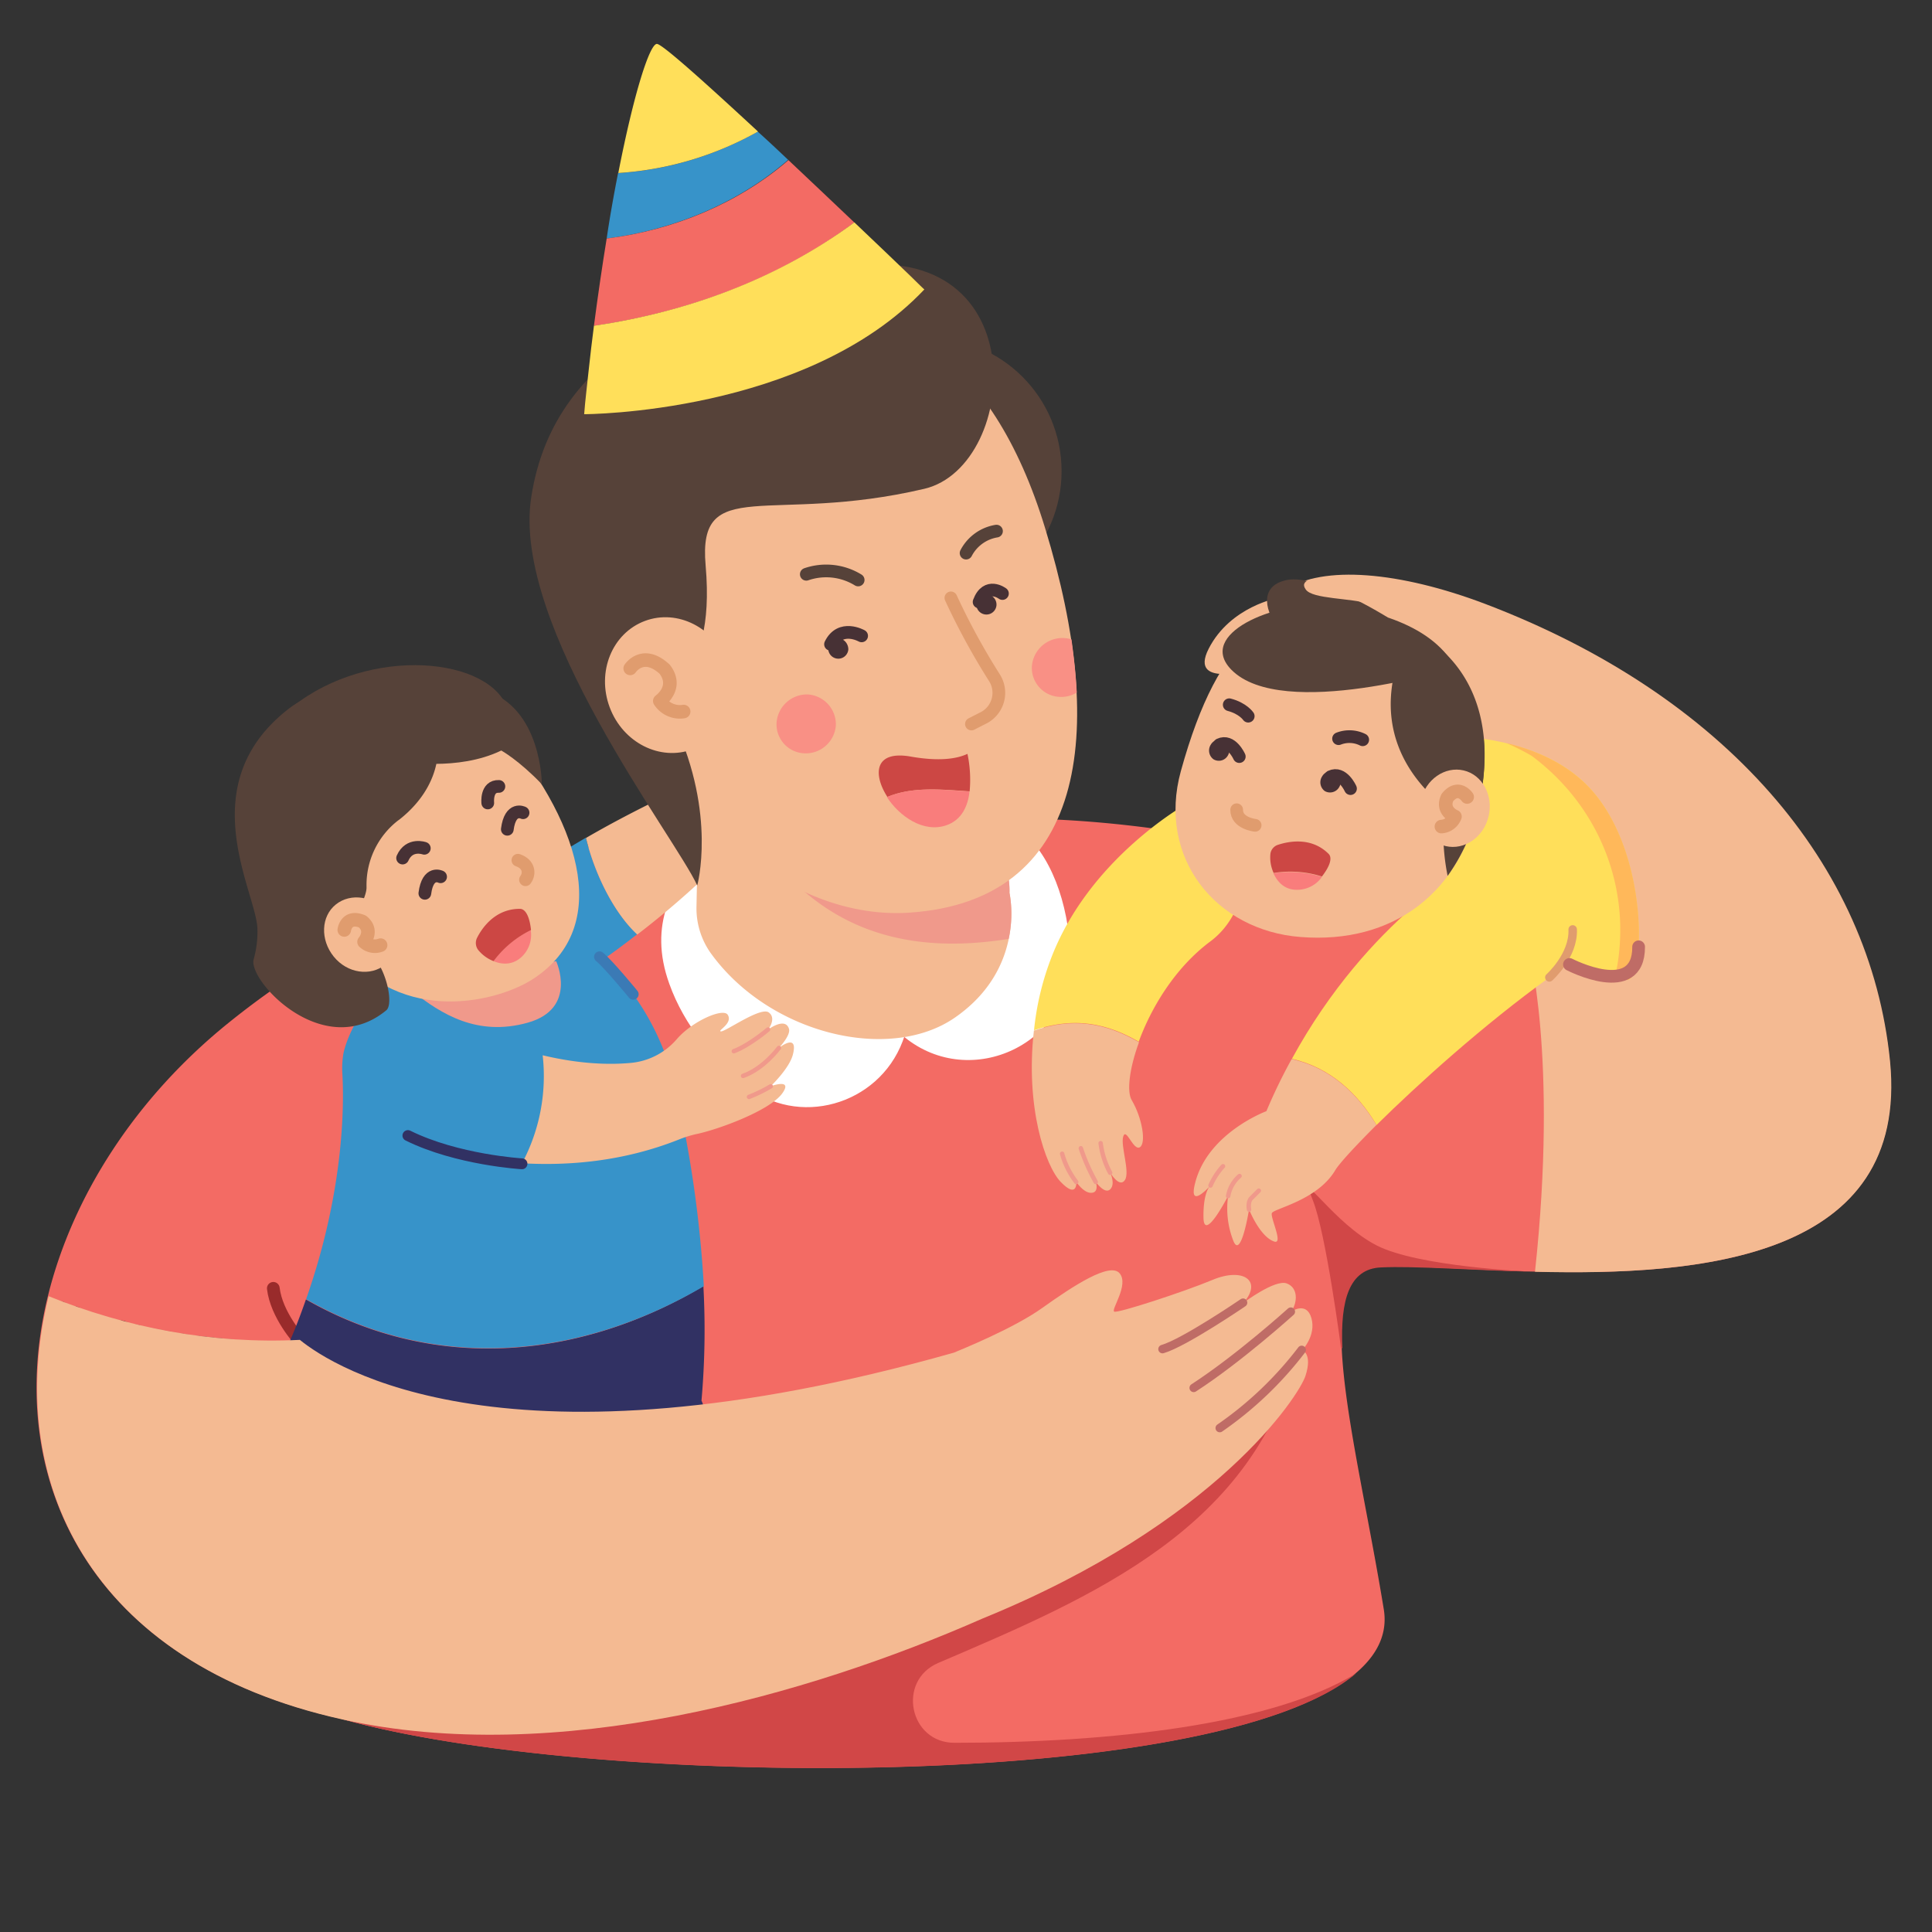 <svg id="Fathers_day_illustration" data-name="Fathers day illustration" xmlns="http://www.w3.org/2000/svg" viewBox="0 0 745.19 745.19"><rect x="0" y="0" width="745.19" height="745.19" fill="#333333" stroke="none"/><defs><style>.cls-1{fill:#f4ba92;}.cls-2{fill:#f36b64;}.cls-3{fill:#fff;}.cls-4{fill:#d14747;}.cls-5{fill:#3793c9;}.cls-10,.cls-11,.cls-12,.cls-19,.cls-20,.cls-22,.cls-23,.cls-24,.cls-25,.cls-6,.cls-9{fill:none;stroke-linecap:round;stroke-linejoin:round;}.cls-6{stroke:#992b2b;}.cls-10,.cls-11,.cls-12,.cls-23,.cls-6{stroke-width:4.9px;}.cls-7{fill:#564239;}.cls-8{fill:#f0998b;}.cls-10,.cls-22,.cls-9{stroke:#e09c6e;}.cls-9{stroke-width:5.23px;}.cls-11{stroke:#564239;}.cls-12{stroke:#473135;}.cls-13{fill:#473135;}.cls-14{fill:#cc4744;}.cls-15{fill:#f97d7c;}.cls-16{fill:#f99085;}.cls-17{fill:#ffdf5a;}.cls-18{fill:#313163;}.cls-19{stroke:#313163;}.cls-19,.cls-24{stroke-width:4.19px;}.cls-20{stroke:#f0998b;stroke-width:1.71px;}.cls-21{fill:#ffb85a;}.cls-22,.cls-25{stroke-width:3.27px;}.cls-23,.cls-25{stroke:#bf6c66;}.cls-24{stroke:#3b7ab5;}</style></defs><path class="cls-1" d="M493,230.61s-18.41,3.24-26.78,19.56,19.25,7.33,19.25,7.33S514.21,243,493,230.61Z"/><path class="cls-2" d="M728.82,409C721.19,333.15,658.4,280.73,617,259.07c-18.41-9.63-54-27.21-81.2-19.67s-21,87,.73,103.17c-73.24-28.46-145.13-26.79-145.13-26.79H313.19S191,311.6,88.21,394.47C52,423.67,27.94,461.65,18.52,499.74h0C1.25,569.85,33.59,641.22,131.74,663h0c109.67,30.87,413.54,28.68,402-42.27-10.77-66-29.92-130.91-1.36-132.16C581.28,486.77,739.5,514.92,728.82,409ZM93.65,516.8h0c-6.49-.31-12.87-.84-19.25-1.78C80.68,515.75,87.06,516.49,93.65,516.8Zm-19.77-1.88c-1.47-.21-3-.42-4.4-.63C70.84,514.39,72.41,514.71,73.88,514.92Zm-27.53-5.76c1,.21,2,.52,3,.73A9.8,9.8,0,0,1,46.35,509.16Zm-22.7-7.32c.52.21,1.15.41,1.67.62A5.4,5.4,0,0,1,23.65,501.84Zm5.23,1.88c.63.21,1.36.42,2,.63A7.65,7.65,0,0,1,28.88,503.72Zm5.44,2c.63.21,1.36.42,2,.63C35.58,506.13,34.84,505.92,34.32,505.71Zm6.8,2.09c.74.21,1.68.42,2.41.63C42.8,508.22,42,508,41.12,507.8Zm27.73,6.28c-4.29-.63-8.58-1.57-12.76-2.41C60.27,512.51,64.67,513.45,68.85,514.08Zm-14.23-2.72c-1.15-.21-2.2-.52-3.35-.73A25.74,25.74,0,0,1,54.62,511.36Z"/><path class="cls-3" d="M348.77,399.92l-.63,1.77c-9.42,24.7-40.5,33.49-60.9,16.75-12-9.73-23.23-22.61-29.09-39-16.53-45.73,38.3-66.35,38.3-66.35s70.84-13.81,96.69,6.7c12.13,9.52,19,28.36,19.77,48.87,1,33.59-38.3,52.42-64.14,31.29Z"/><path class="cls-4" d="M591.85,490.53c-24.07-.52-45.83-2.3-59.23-1.67-12.14.52-15.69,12.45-14.86,31.18l-.52-.1s-5.76-44.26-10.88-57,7.95,8.89,24.69,17.47C547,488.55,588.71,490.43,591.85,490.53Z"/><path class="cls-4" d="M361.85,641.43C422,615.69,484.28,589.53,501,519.83c-56.09,26.27-108.62,52.43-168.47,78.59-18.63,7.43-37.46,18.63-56.09,29.93-41.54,15.59-83.08,16.74-125.88,19.77L131.74,663c95.12,26.9,336.63,28.68,391.36-17.58-32.33,19.78-94.6,26.79-154.87,26.79C350.76,672.3,345.84,648.33,361.85,641.43Z"/><path class="cls-1" d="M592.06,490.53c9-83.39-2.62-125.36-2.62-125.36l-70.21-63.09c-4-27.21-37.57-64.88-23.44-74.51,14.33-9.73,44.16-7.11,77,5.34C665.2,268.07,721.4,333.26,729,409.23,736.57,485.62,655.68,492.1,592.06,490.53Z"/><path class="cls-5" d="M199,343.93c-8.48,14.44,3.66,43.32,21.45,34,5.23-2.82,14.86-9.42,25.32-17.58-8.89-8.27-16.32-23-19.78-37.25C213.68,330.22,202.37,338.07,199,343.93Z"/><path class="cls-1" d="M308.17,311.7c3.76-11.72-25.33-17.37-44.48-7.95,0,0-19.77,9-37.67,19.46,3.46,14.23,10.89,29,19.78,37.26a331.05,331.05,0,0,0,27.52-23.55C286.4,324.05,306.49,316.83,308.17,311.7Z"/><path class="cls-6" d="M115.42,516.8s-8.79-9.63-10-19.88"/><circle class="cls-7" cx="357.98" cy="181.74" r="51.48"/><path class="cls-1" d="M389.37,344.46s6.7,28.77-21,48c-25.33,17.58-71.79,6.38-94.29-24.91a29.84,29.84,0,0,1-5.44-17.79l1.05-52.21C269.76,297.58,390.21,291,389.37,344.46Z"/><path class="cls-8" d="M302.62,336.5c24.28,26.27,55,30.66,86.43,25.64a45.42,45.42,0,0,0,.32-17.79,28.79,28.79,0,0,0-2.3-12.24C362.27,349.37,331.19,352.41,302.62,336.5Z"/><path class="cls-1" d="M403.08,203.61C427.88,284.5,417.83,347.39,351,352c-40.08,2.83-88.32-27.42-108-94.18s-11.31-116.67,43.74-132.89C342.07,108.49,382.78,137.06,403.08,203.61Z"/><path class="cls-7" d="M268.93,341.53s7.53-27.21-8.69-62.27c-8.16-17.58,16.12-13.08,11.93-61.11-3.14-35.36,24.59-15.59,84.34-29.61,37.36-8.79,43.53-100.14-33.8-84.86-50,9.94-108.72,28.25-117.82,88.21C197.25,241.59,260.45,322.9,268.93,341.53Z"/><path class="cls-1" d="M280.75,255.72c5.13,13.71-1.05,28.57-13.6,33.28s-26.9-2.52-32-16.22,1-28.57,13.6-33.28S275.62,242.12,280.75,255.72Z"/><path class="cls-9" d="M243.08,257.81s4.92-7.43,13.29.32c5.44,7.11-1.88,12.24-1.88,12.24a9.24,9.24,0,0,0,9.2,4.08"/><path class="cls-10" d="M366.77,230.61a266.6,266.6,0,0,0,16.84,30.87,10.84,10.84,0,0,1-4,15.27l-4.92,2.51"/><path class="cls-11" d="M372.63,213.34a16.15,16.15,0,0,1,11.72-8.48"/><path class="cls-11" d="M331,223.7a23.57,23.57,0,0,0-20-2.2"/><path class="cls-12" d="M332.34,245.26s-8.16-4.61-12,3.24"/><path class="cls-13" d="M327.21,250.49a3.88,3.88,0,1,1-3.87-4.19C325.43,246.2,327.21,248.19,327.21,250.49Z"/><path class="cls-12" d="M386.65,228.93s-6.07-4.6-9,3.25"/><path class="cls-13" d="M384.35,233.43a3.89,3.89,0,1,1-3.88-4.18A3.94,3.94,0,0,1,384.35,233.43Z"/><path class="cls-14" d="M374,305.22a48.54,48.54,0,0,0-.84-14.45c-4,1.89-10.78,3-21.87,1.05-14.23-2.51-14.55,7-9,15.59C352.12,303.23,363.73,304.59,374,305.22Z"/><path class="cls-15" d="M342.07,307.41c4.81,7.43,14.13,14,23,10.89,6-2.1,8.27-7.54,8.9-13C363.73,304.59,352.12,303.23,342.07,307.41Z"/><path class="cls-16" d="M322.4,279.68a11.63,11.63,0,0,1-12,10.89,11.2,11.2,0,0,1-10.88-11.72,11.77,11.77,0,0,1,12-11A11.56,11.56,0,0,1,322.4,279.68Z"/><path class="cls-16" d="M415.32,267.13a11.4,11.4,0,0,1-6.49,1.67A11.19,11.19,0,0,1,398,257.08a11.81,11.81,0,0,1,15.28-10.46C414.27,253.84,415,260.53,415.32,267.13Z"/><path class="cls-5" d="M234,92c25.84-3.25,51.06-13.82,70-30.35-3.87-3.66-7.74-7.32-11.72-10.88a125.82,125.82,0,0,1-53.89,16C236.91,74.38,235.34,82.85,234,92Z"/><path class="cls-17" d="M238.48,66.74a126.32,126.32,0,0,0,53.89-16c-19.78-18.31-36.94-33.8-39-33.8C250.61,16.93,244.55,35.66,238.48,66.74Z"/><path class="cls-2" d="M234,92c-1.68,10.36-3.35,21.66-4.92,33.69,36.1-5.34,70.84-17.89,100.45-39.87-7.84-7.43-16.63-15.8-25.42-24.06C284.94,78.35,259.82,88.82,234,92Z"/><path class="cls-17" d="M351,106.29c-4.92-4.71-12.46-12-21.46-20.51-29.71,21.87-64.35,34.53-100.45,39.87-.73,5.76-1.47,11.72-2.09,17.69-.53,5.33-1.26,10.77-1.68,16.42,0,0,85.7,0,131.22-48.13C356.41,111.63,354.42,109.64,351,106.29Z"/><path class="cls-18" d="M118,501.21c-2.09,6-4.39,12.14-7.22,18.31,0,0,54.94,60.27,114.38,54.2s45.41-33.48,45.41-33.48a311.3,311.3,0,0,0,.73-44.16C225.08,523.6,169,530.4,118,501.21Z"/><path class="cls-5" d="M223,362.35a72.07,72.07,0,0,0-20-10.15c-26.68-7.74-65.5,31-70.53,54.1a33.69,33.69,0,0,0-.41,7.95c.52,9.21,1.36,43.22-14,86.85,51.07,29.2,107.05,22.29,153.41-5A451,451,0,0,0,260.35,419C255,396.36,242,375.85,223,362.35Z"/><path class="cls-5" d="M209.39,407.14a182.64,182.64,0,0,1-33.49-11.51l-16.43,44.89s17.16,6.9,41.86,8.37A71,71,0,0,0,209.39,407.14Z"/><path class="cls-1" d="M301.68,421.79c4.39-6.07-4.4-2.83-4.4-2.83s7.33-7,8.58-12.35c2.1-8.47-5.44-2.4-5.44-2.4s4.71-4.92,3.88-7.43c-1.47-4.61-8,.31-8,.31s3.35-4.29.21-6.59-16.64,7.43-18.41,7.32,4.7-3,2.61-6.38C279,388.61,267,393.85,261,400.86a26.57,26.57,0,0,1-17.58,9.1c-7.74.73-19.15.63-34.11-2.93a71.48,71.48,0,0,1-7.95,41.65c17.47,1,38.72-.52,60.38-9.11a44.44,44.44,0,0,1,6.59-2.09C276.67,435.81,296.76,428.48,301.68,421.79Z"/><path class="cls-19" d="M201.33,448.89s-25-1.47-44-10.89"/><path class="cls-20" d="M296.24,397.09s-7,6-13.19,8.37"/><path class="cls-20" d="M300.42,404.21s-5.86,8-13.81,10.77"/><path class="cls-20" d="M297.28,419a55.63,55.63,0,0,1-8.37,4.08"/><path class="cls-8" d="M214.51,370.72s8.48,18.31-11,23.75-33.38-3.45-44.16-11.92,20.4-2.41,28.56-3.67S210.43,371.45,214.51,370.72Z"/><path class="cls-1" d="M194.11,282.19c31.6,37.78,41.23,76.81,10.78,95.86-14.55,9-53.16,17.89-75.14-15.7-29.09-25-39.66-45.1-14.65-71.26C140.32,264.72,167.22,251,194.11,282.19Z"/><path class="cls-7" d="M141.37,341.63a31.43,31.43,0,0,1,12.24-25.22l.32-.21c31-24.27,10-65.71-26.58-50.64-5,2-10.57,3.76-15.49,7.43C72.93,302.6,99.3,344.66,99.3,358.58A38.85,38.85,0,0,1,97.84,370c-2.3,8.26,27,39.66,51.17,19.67,3.76-3.14-2.2-25-11.51-23.75s3.76-17.16,3.87-23.44Z"/><path class="cls-12" d="M163.66,327.19s-5.76-2.09-8.37,3.77"/><path class="cls-12" d="M188.14,309.71s-.73-6.59,4.29-6.38"/><path class="cls-10" d="M199.76,331.79c4.29,1.47,4.71,5.13,2.93,7.54"/><path class="cls-12" d="M169.94,338.18s-4.92-2.51-6.07,6.38"/><path class="cls-12" d="M201.75,313.48s-4.92-2.51-6.07,6.38"/><path class="cls-15" d="M190.34,370.72c3.56,1.47,7.64,1.47,11-1.78a11.56,11.56,0,0,0,3.35-10.25A40.37,40.37,0,0,0,190.34,370.72Z"/><path class="cls-14" d="M184.06,361.62a4.48,4.48,0,0,0,.32,4.71,14.37,14.37,0,0,0,6,4.39,39.82,39.82,0,0,1,14.44-12c-.52-4.92-2-8.17-4.29-8.17C191.07,350.52,186.05,357.75,184.06,361.62Z"/><path class="cls-1" d="M149.43,352c5.23,6.49,4.91,15.49-.84,20.09s-14.65,3.35-19.88-3.14-4.92-15.49.83-20.09S144.19,345.61,149.43,352Z"/><path class="cls-7" d="M155.39,293.7s21.14,3.88,37.88-4.18c5.23-2.41,4.08-8.16,3.14-13.81-3.87-21.25-49.7-27.31-80.68-5.34C79.32,296,155.39,293.7,155.39,293.7Z"/><path class="cls-9" d="M132.79,358.69s.73-5.86,7-3.25c4.39,3.56.63,7.85.63,7.85a6.07,6.07,0,0,0,6.38,1.26"/><path class="cls-7" d="M209,302.49s0-29.61-22.08-36.2c-16.74-5,6.49,23.23,6.49,23.23S200.07,293.18,209,302.49Z"/><path class="cls-17" d="M602.21,372.29s17.79,2.93,24.9,5.55,9.53-46.26-12.45-72.21-66.45-21.55-66.45-21.55l-.52,63Z"/><path class="cls-21" d="M614.66,305.63c-9-10.56-21.66-16.11-33.59-19a91.52,91.52,0,0,1,9.73,4.92C618.22,312,629.94,345.19,623,376.58a22.09,22.09,0,0,1,4,1.26C634.23,380.56,636.74,331.58,614.66,305.63Z"/><path class="cls-1" d="M498.2,408.5a209.74,209.74,0,0,0-9.74,20.09s-22.7,8.37-27.52,27.83c-2.4,9.52,4.29,2.62,5.65,1.15a1.37,1.37,0,0,1,.21-.31,1.37,1.37,0,0,0-.21.31c-.62.74-2.51,3.67-2.4,11.93.1,10.15,9.52-8.26,9.52-8.26a34.15,34.15,0,0,0,1.88,17.05c3,8.27,6.18-11.82,6.18-11.82s4,10.25,9.52,12.34c4,1.57-1.36-9.1-.73-10.88S508,463.12,515,451.4c1.47-2.51,7.33-8.9,15.91-17.48C523.52,421.68,513,411.84,498.2,408.5Z"/><path class="cls-17" d="M568.83,332.53S528,354,498.3,408.39c14.65,3.35,25.32,13.19,32.65,25.53,15.9-15.69,41.23-38.61,66.76-57C621,359.94,585.15,321.33,568.83,332.53Z"/><path class="cls-1" d="M398.79,397.51c-3.35,29.4,4.39,52.21,10.36,58.39,6.48,6.7,6,0,6,0s2.62,4,5.44,4.18c3.56.21,2.09-4.18,2.09-4.18s3.46,4.92,5.55,2.82,0-6.38,0-6.38,3.56,6,5.65,2.83-1.78-13.29-.63-16.85,3.88,5.65,6.39,4.18,1-11.19-3.14-18.2c-1.89-3.14-1-11.93,2.82-22.29C426,394.26,413.44,392.49,398.79,397.51Z"/><path class="cls-17" d="M458.43,309.61S419.71,330.75,405,370.72a107.26,107.26,0,0,0-6.17,26.68c14.65-5,27.2-3.24,40.39,4.4,4.71-12.87,13.81-28.36,27.52-38.61C491.6,344.87,479.26,294.44,458.43,309.61Z"/><path class="cls-1" d="M571,307.41c-6.81,37.15-33.91,56.82-69.38,54-32.65-2.51-55.36-30.56-46.15-64,14.76-53.37,35.68-67.39,68-61.64S578.87,264.61,571,307.41Z"/><path class="cls-7" d="M568.1,318.71a87.16,87.16,0,0,0,3-11.4c6-32.86-6.17-54.1-26.79-64.77C526.24,277.28,541.31,303.33,568.1,318.71Z"/><path class="cls-7" d="M561.29,257.5s-66.76,20.72-86.32.84c-13.61-13.82,16.74-26.37,36.31-24.91C524.57,234.37,551.77,239.4,561.29,257.5Z"/><path class="cls-10" d="M477,312.33c-.1,5.23,7.12,6,7.12,6"/><path class="cls-15" d="M491.18,336.82c1.57,3.45,4.4,6.48,9.21,6.38a11.74,11.74,0,0,0,9.53-5A42.3,42.3,0,0,0,491.18,336.82Z"/><path class="cls-14" d="M493,325.83a4.24,4.24,0,0,0-3,3.56,14.3,14.3,0,0,0,1.25,7.32,40.41,40.41,0,0,1,18.63,1.36c3-3.87,4.19-7.22,2.51-8.79C505.83,322.79,497.15,324.47,493,325.83Z"/><path class="cls-12" d="M478,291.82s-3-6.8-7.64-4.6"/><path class="cls-13" d="M473.6,291.4a4,4,0,0,1-5.54,1.47,4.19,4.19,0,0,1-1.05-5.65,4.06,4.06,0,0,1,5.55-1.47C474.34,286.8,474.76,289.41,473.6,291.4Z"/><path class="cls-12" d="M520.9,304.17s-3-6.8-7.64-4.61"/><path class="cls-13" d="M516.51,303.65a4.06,4.06,0,0,1-5.55,1.46,4.18,4.18,0,0,1-1-5.65,4,4,0,0,1,5.54-1.47C517.34,299,517.76,301.55,516.51,303.65Z"/><path class="cls-12" d="M481.45,276.23s-2-3-7.32-4.4"/><path class="cls-12" d="M525.61,285.33a11.52,11.52,0,0,0-9.31-.42"/><path class="cls-7" d="M572.28,284.71c-15.8,11.82-17.68,34.32-13.92,53.15A73,73,0,0,0,571,307.41,81.78,81.78,0,0,0,572.28,284.71Z"/><path class="cls-1" d="M548,308.67c-1.88,8.16,2.41,16,9.63,17.68s14.65-3.45,16.54-11.51-2.41-16-9.63-17.68S549.89,300.61,548,308.67Z"/><path class="cls-9" d="M565.9,307.41s-3.35-5-7.64.21c-2.41,5.23,2.93,7.33,2.93,7.33a6,6,0,0,1-5.23,3.87"/><path class="cls-22" d="M597.6,377s9.42-8.37,9-18.52"/><path class="cls-1" d="M466.59,457.57a1.23,1.23,0,0,0,.21-.31A.36.36,0,0,1,466.59,457.57Z"/><path class="cls-20" d="M481.77,466.57s-.63-2.93.83-4.39l2.93-2.93"/><path class="cls-20" d="M473.71,461.34a13.28,13.28,0,0,1,4.39-7.74"/><path class="cls-20" d="M466.91,457.26a27.29,27.29,0,0,1,4.81-7.43"/><path class="cls-20" d="M428.19,452.34a32.51,32.51,0,0,1-3.66-11.41"/><path class="cls-20" d="M422.64,455.9a76.11,76.11,0,0,1-5.75-13"/><path class="cls-20" d="M415.11,455.9A31.87,31.87,0,0,1,409.67,445"/><path class="cls-23" d="M605.35,372s26.79,13.91,26.68-6.81"/><path class="cls-7" d="M535.24,238.14s-26.79-16.85-38.82-14.44-7.22,13.92-3.88,17.47S535.24,238.14,535.24,238.14Z"/><path class="cls-1" d="M507.4,223.18s-6.48.42-3.76,4.18c2.51,3.77,17.47,3.25,24.48,5.55s11.2-4.92,11.2-4.92"/><path class="cls-24" d="M244.23,383.49s-9.42-11.51-13-14.44"/><path class="cls-1" d="M505.83,508.43c-1.88-6.7-7.84-2.51-7.84-2.51,2.51-3.46,2.82-9.21-1.68-10.89s-16.64,7.43-16.64,7.43c7.43-8.58-.31-13.7-12-8.79-11.3,4.71-36.41,12.87-37.88,12.25s5.76-10.26,2.09-14.76-17.79,4.71-29.82,13.29c-11.09,7.95-31.39,16.12-34.11,17.27-172.35,48.87-239.32,5.65-252.29-4.92-34.33,1.67-66.76-4.71-96.9-16.85C1.46,570.06,33.8,641.43,132,663.19c82.46,18.32,179.25-9.1,247-38.92H379c90.62-36.94,122.12-86.12,124.52-93.55,2.83-8.69-1.25-9.94-1.25-9.94S507.72,515.13,505.83,508.43Z"/><path class="cls-25" d="M479.46,502.46s-22.7,15.49-31.07,17.9"/><path class="cls-25" d="M497.88,505.92s-20,18.1-37.46,29.4"/><path class="cls-25" d="M502.07,520.67a139,139,0,0,1-31.6,30.14"/></svg>